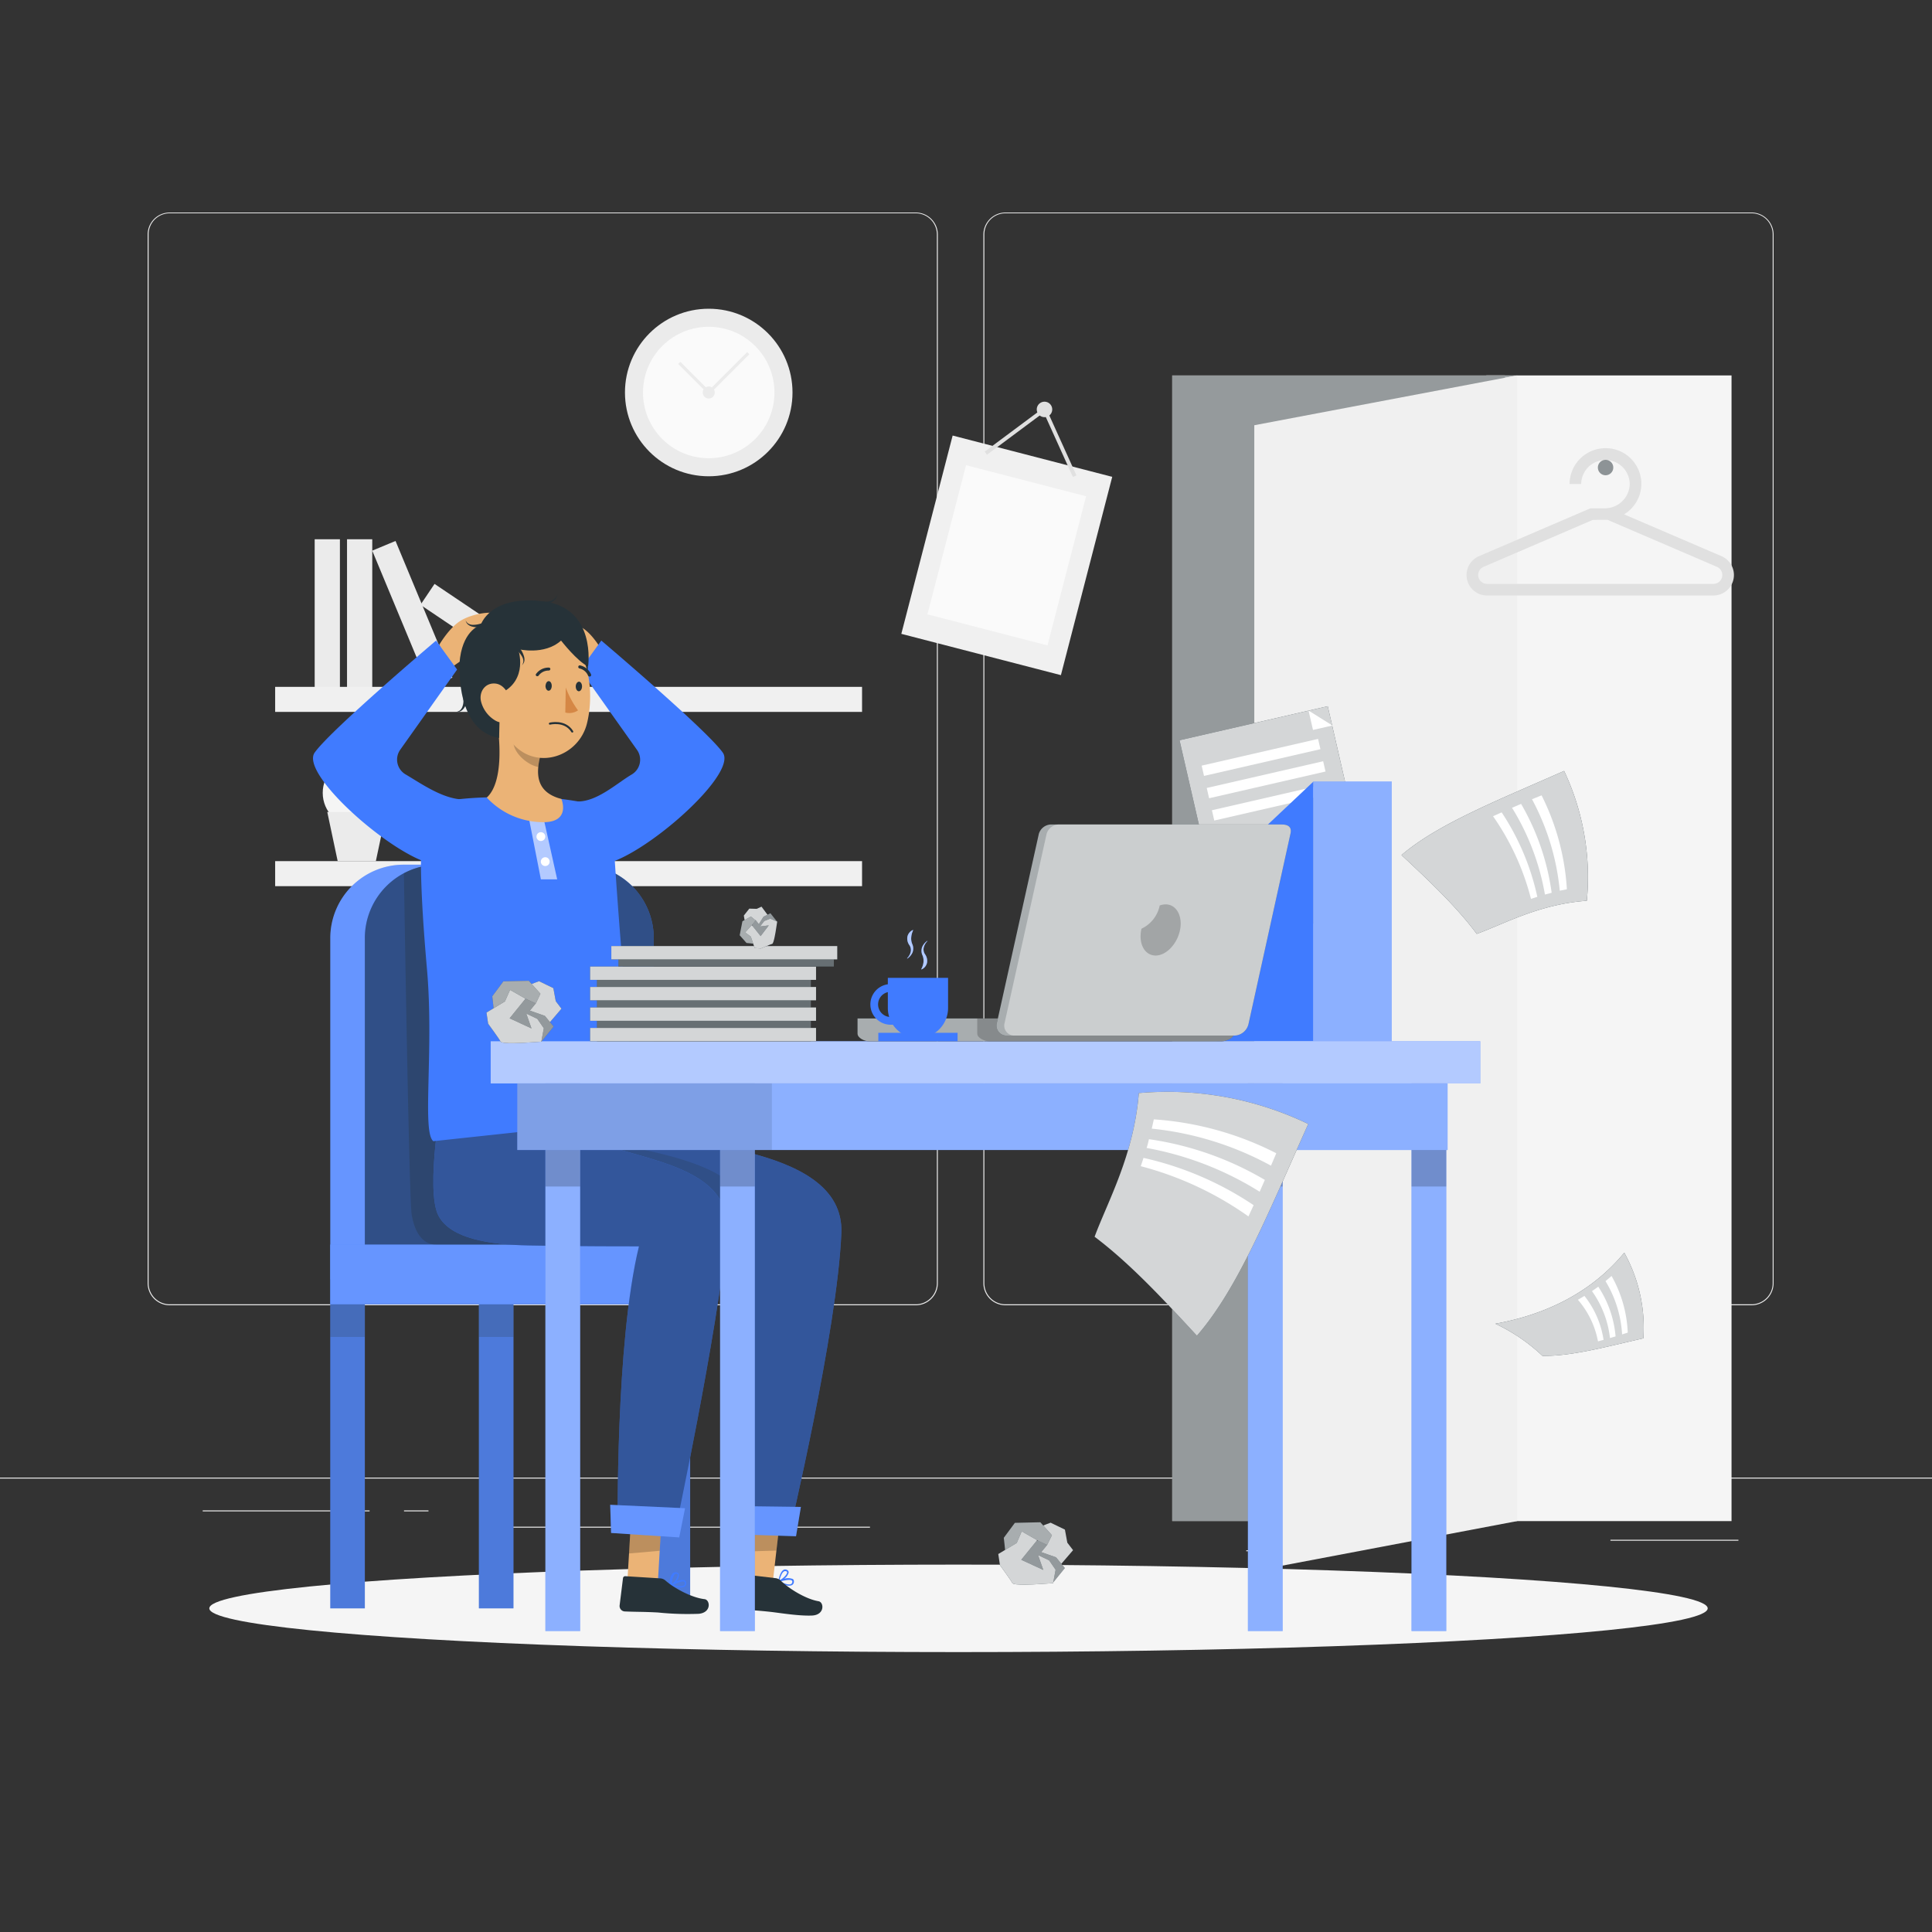 <svg xmlns="http://www.w3.org/2000/svg" viewBox="0 0 500 500"><rect x="0" y="0" width="500" height="500" fill="#333333" stroke="none"/><g id="freepik--background-complete--inject-118"><rect y="382.4" width="500" height="0.25" style="fill:#ebebeb"></rect><rect x="416.78" y="398.49" width="33.12" height="0.25" style="fill:#ebebeb"></rect><rect x="322.53" y="401.21" width="8.69" height="0.25" style="fill:#ebebeb"></rect><rect x="396.59" y="389.21" width="19.19" height="0.25" style="fill:#ebebeb"></rect><rect x="52.46" y="390.89" width="43.19" height="0.25" style="fill:#ebebeb"></rect><rect x="104.56" y="390.89" width="6.33" height="0.25" style="fill:#ebebeb"></rect><rect x="131.47" y="395.11" width="93.68" height="0.25" style="fill:#ebebeb"></rect><path d="M237,337.8H43.91a5.71,5.71,0,0,1-5.7-5.71V60.66A5.71,5.71,0,0,1,43.91,55H237a5.71,5.71,0,0,1,5.71,5.71V332.09A5.71,5.71,0,0,1,237,337.8ZM43.91,55.2a5.46,5.46,0,0,0-5.45,5.46V332.09a5.46,5.46,0,0,0,5.45,5.46H237a5.47,5.47,0,0,0,5.46-5.46V60.66A5.47,5.47,0,0,0,237,55.2Z" style="fill:#ebebeb"></path><path d="M453.31,337.8H260.21a5.72,5.72,0,0,1-5.71-5.71V60.66A5.72,5.72,0,0,1,260.21,55h193.1A5.71,5.71,0,0,1,459,60.66V332.09A5.71,5.71,0,0,1,453.31,337.8ZM260.21,55.2a5.47,5.47,0,0,0-5.46,5.46V332.09a5.47,5.47,0,0,0,5.46,5.46h193.1a5.47,5.47,0,0,0,5.46-5.46V60.66a5.47,5.47,0,0,0-5.46-5.46Z" style="fill:#ebebeb"></path><circle cx="92.33" cy="205.19" r="8.81" style="fill:#f5f5f5"></circle><polygon points="97.27 222.86 87.39 222.86 84.7 210.15 99.96 210.15 97.27 222.86" style="fill:#ebebeb"></polygon><rect x="384.64" y="97.16" width="63.48" height="296.5" style="fill:#f5f5f5"></rect><polygon points="389.45 393.66 303.36 393.66 303.36 97.16 389.45 97.16 389.45 97.76 389.45 393.66" style="fill:#e0e0e0"></polygon><polygon points="389.45 393.66 303.36 393.66 303.36 97.16 392.63 97.16 389.45 97.76 389.45 393.66" style="fill:#263238;opacity:0.4"></polygon><polygon points="392.63 393.66 324.61 406.56 324.61 110.05 392.63 97.16 392.63 393.66" style="fill:#f0f0f0"></polygon><path d="M443.44,154.11h-58.6a5.3,5.3,0,0,1-2.09-10.17l28.85-12.39h3.63a6.44,6.44,0,0,0,6.54-6.16,6.28,6.28,0,1,0-12.56-.12h-3a9.29,9.29,0,0,1,9.28-9.28,9.22,9.22,0,0,1,4.82,17.12l25.22,10.83a5.3,5.3,0,0,1-2.09,10.17Zm-31.22-19.56L383.94,146.7a2.3,2.3,0,0,0,.9,4.41h58.6a2.3,2.3,0,0,0,.91-4.41L416,134.52c-.26,0-.51,0-.77,0Z" style="fill:#e0e0e0"></path><circle cx="415.52" cy="121" r="2" style="fill:#263238;opacity:0.5"></circle><rect x="81.44" y="139.56" width="6.53" height="38.31" style="fill:#ebebeb"></rect><rect x="89.81" y="139.56" width="6.53" height="38.31" style="fill:#ebebeb"></rect><rect x="103.44" y="139.78" width="6.53" height="38.31" transform="translate(-52.85 53.16) rotate(-22.58)" style="fill:#ebebeb"></rect><rect x="123.27" y="145.37" width="6.53" height="38.31" transform="translate(-80.61 177.67) rotate(-56.07)" style="fill:#ebebeb"></rect><rect x="71.21" y="177.76" width="151.89" height="6.48" style="fill:#f0f0f0"></rect><rect x="71.21" y="222.86" width="151.89" height="6.48" style="fill:#f0f0f0"></rect><rect x="239.23" y="117.21" width="42.66" height="53.01" transform="translate(44.31 -60.69) rotate(14.51)" style="fill:#f0f0f0"></rect><rect x="244.51" y="123.77" width="32.09" height="39.87" transform="translate(44.31 -60.69) rotate(14.51)" style="fill:#fafafa"></rect><path d="M272.25,106.47a2,2,0,1,0-2.42,1.43A2,2,0,0,0,272.25,106.47Z" style="fill:#e0e0e0"></path><line x1="270.32" y1="105.98" x2="255.14" y2="117.28" style="fill:none;stroke:#e0e0e0;stroke-miterlimit:10"></line><line x1="270.32" y1="105.98" x2="278.12" y2="123.23" style="fill:none;stroke:#e0e0e0;stroke-miterlimit:10"></line><circle cx="183.42" cy="101.58" r="21.68" style="fill:#ebebeb"></circle><circle cx="183.42" cy="101.58" r="17.01" transform="translate(-18.11 159.45) rotate(-45)" style="fill:#fafafa"></circle><circle cx="183.42" cy="101.58" r="1.56" style="fill:#ebebeb"></circle><polygon points="183.46 102.14 175.52 94.2 176.08 93.64 183.46 101.03 193.37 91.12 193.93 91.67 183.46 102.14" style="fill:#ebebeb"></polygon></g><g id="freepik--Shadow--inject-118"><ellipse id="freepik--path--inject-118" cx="248.06" cy="416.24" rx="193.89" ry="11.32" style="fill:#f5f5f5"></ellipse></g><g id="freepik--Character--inject-118"><rect x="169.67" y="331.1" width="8.94" height="85.14" style="fill:#407BFF"></rect><rect x="85.48" y="331.1" width="8.94" height="85.14" style="fill:#407BFF"></rect><rect x="123.94" y="331.1" width="8.94" height="85.14" style="fill:#407BFF"></rect><rect x="169.67" y="331.1" width="8.94" height="85.14" style="fill:#263238;opacity:0.2"></rect><rect x="85.48" y="331.1" width="8.94" height="85.14" style="fill:#263238;opacity:0.2"></rect><rect x="123.94" y="331.1" width="8.94" height="85.14" style="fill:#263238;opacity:0.2"></rect><rect x="169.67" y="331.1" width="8.94" height="85.14" style="fill:#fff;opacity:0.1;isolation:isolate"></rect><rect x="85.48" y="331.1" width="8.94" height="85.14" style="fill:#fff;opacity:0.1;isolation:isolate"></rect><rect x="123.94" y="331.1" width="8.94" height="85.14" style="fill:#fff;opacity:0.1;isolation:isolate"></rect><rect x="169.67" y="331.1" width="8.94" height="14.9" style="fill:#263238;opacity:0.2"></rect><rect x="85.48" y="331.1" width="8.94" height="14.9" style="fill:#263238;opacity:0.2"></rect><rect x="123.94" y="331.1" width="8.94" height="14.9" style="fill:#263238;opacity:0.2"></rect><path d="M104.49,223.78h36.76a19,19,0,0,1,19,19V331.1a0,0,0,0,1,0,0H85.48a0,0,0,0,1,0,0V242.79A19,19,0,0,1,104.49,223.78Z" style="fill:#407BFF"></path><path d="M104.49,223.78h36.76a19,19,0,0,1,19,19V331.1a0,0,0,0,1,0,0H85.48a0,0,0,0,1,0,0V242.79A19,19,0,0,1,104.49,223.78Z" style="fill:#fff;opacity:0.2;isolation:isolate"></path><path d="M113.43,223.78h36.76a19,19,0,0,1,19,19V331.1a0,0,0,0,1,0,0H94.42a0,0,0,0,1,0,0V242.79A19,19,0,0,1,113.43,223.78Z" style="fill:#407BFF"></path><path d="M113.43,223.78h36.76a19,19,0,0,1,19,19V331.1a0,0,0,0,1,0,0H94.42a0,0,0,0,1,0,0V242.79A19,19,0,0,1,113.43,223.78Z" style="fill:#263238;opacity:0.6"></path><rect x="85.48" y="322.09" width="96.29" height="15.46" style="fill:#407BFF"></rect><rect x="85.48" y="322.09" width="96.29" height="15.46" style="fill:#fff;opacity:0.2;isolation:isolate"></rect><path d="M104.53,226c.21,13.48,1.37,84.07,2,88.23.74,4.61,2.82,7.87,6.29,7.87h24l-11.31-98.31H113.43A18.92,18.92,0,0,0,104.53,226Z" style="fill:#263238;opacity:0.3"></path><path d="M113.67,166.89s2.65-4.6,5.77-6.39,8.72-2.67,10.06-1.15-.89,6.76-4.63,8.46a52.49,52.49,0,0,0-8.1,5Z" style="fill:#ebb376"></path><path d="M155.45,167.82s-2.24-3.89-4.87-5.4-7.38-2.25-8.51-1,.75,5.72,3.92,7.15a44.07,44.07,0,0,1,6.84,4.21Z" style="fill:#ebb376"></path><path d="M155.62,165.78s27.26,23.09,31.44,29-23.63,29.72-32.56,29c-10.39-.86-11.07-16.32-5-16.35,5.11,0,10.12-4.72,14-7a4.43,4.43,0,0,0,1.35-6.37l-14.7-20.72Z" style="fill:#407BFF"></path><path d="M157.3,291.17l-13.05-8.56s-4.75,25.34-1.1,32.09c6.51,12.05,41.62,6,51.89,7.15C188.9,347,189.5,396,189.5,396l14.67,1.12s12.54-52.79,13.57-78C218.72,295.34,171.68,296.33,157.3,291.17Z" style="fill:#407BFF"></path><path d="M157.3,291.17l-13.05-8.56s-4.75,25.34-1.1,32.09c6.51,12.05,41.62,6,51.89,7.15C188.9,347,189.5,396,189.5,396l14.67,1.12s12.54-52.79,13.57-78C218.72,295.34,171.68,296.33,157.3,291.17Z" style="fill:#263238;opacity:0.5"></path><path d="M153.29,295.34,180,322.09c4.37-.19,8.37-.4,11.47-.4.23-3.33,1-8.14-.59-12.7C187.37,299.23,153.29,295.34,153.29,295.34Z" style="fill:#263238;opacity:0.2"></path><polygon points="192 409.99 200.01 409.35 202.18 390.5 194.18 391.16 192 409.99" style="fill:#ebb376"></polygon><path d="M201.32,409.33s0,.05,0,.06a.09.09,0,0,0,.07,0,9.42,9.42,0,0,0,2,.84,2.1,2.1,0,0,0,1.56,0,1,1,0,0,0,.51-.95.71.71,0,0,0-.28-.63,3.33,3.33,0,0,0-2.24-.06A2.87,2.87,0,0,0,204.1,407a.7.7,0,0,0-.49-.73.93.93,0,0,0-.8,0c-1,.54-1.35,2.78-1.38,2.9h0l-.14,0A.11.11,0,0,0,201.32,409.33Zm.6-.45-.18.06c.19-.74.59-1.95,1.17-2.26a.55.55,0,0,1,.43-.06l.09,0c.25.1.28.25.27.36C203.63,407.55,202.71,408.45,201.92,408.88Zm0,.42c1.06-.32,2.53-.61,3-.27a.36.36,0,0,1,.13.31.69.69,0,0,1-.31.6C204.28,410.2,203.26,410,202,409.3Z" style="fill:#407BFF"></path><polygon points="194.18 391.16 202.18 390.51 200.94 401.29 192.97 401.53 194.18 391.16" style="opacity:0.2;isolation:isolate"></polygon><path d="M200.66,408.42l-8.95-1.06a.55.55,0,0,0-.65.47h0l-1.28,7a1.42,1.42,0,0,0,1.23,1.58c3.13.32,4.64.32,8.58.76,2.42.28,7.17,1.07,10.54.93s3.15-3.46,1.71-3.7c-3.41-.58-7.81-3.36-9.85-5.39A2.27,2.27,0,0,0,200.66,408.42Z" style="fill:#263238"></path><polygon points="188.35 397.01 206.01 397.58 207.27 389.99 187.88 389.74 188.35 397.01" style="fill:#407BFF"></polygon><polygon points="188.35 397.01 206.01 397.58 207.27 389.99 187.88 389.74 188.35 397.01" style="fill:#fff;opacity:0.2"></polygon><polygon points="162.29 410.53 170.26 409.44 171.36 390.5 163.41 391.61 162.29 410.53" style="fill:#ebb376"></polygon><polygon points="163.41 391.61 171.36 390.51 170.73 401.34 162.78 402.04 163.41 391.61" style="opacity:0.2;isolation:isolate"></polygon><path d="M153.29,295.34l-2.58-10.57-36.09-2.16s-4.74,25.34-1.1,32.09c3.14,5.81,12.92,7.41,23.37,7.63,11.22.25,28.47.23,28.47.23-6.14,25.11-5.49,73.47-5.49,73.47l14.67,1.12s11.29-52.87,13.57-78C189.65,302.2,167.66,300.5,153.29,295.34Z" style="fill:#407BFF"></path><path d="M153.29,295.34l-2.58-10.57-36.09-2.16s-4.74,25.34-1.1,32.09c3.14,5.81,12.92,7.41,23.37,7.63,11.22.25,28.47.23,28.47.23-6.14,25.11-5.49,73.47-5.49,73.47l14.67,1.12s11.29-52.87,13.57-78C189.65,302.2,167.66,300.5,153.29,295.34Z" style="fill:#263238;opacity:0.5"></path><polygon points="158.15 396.73 175.78 397.88 177.29 390.33 157.92 389.44 158.15 396.73" style="fill:#407BFF"></polygon><path d="M112.15,295.34c-3-2.29.19-23.61-1.65-44.54-3.68-41.87,0-42.15,2.35-43.14a90.26,90.26,0,0,1,13.13-1.3,168.17,168.17,0,0,1,19.31.42,84.74,84.74,0,0,1,13,2.64S160,243,164.83,289.68Z" style="fill:#407BFF"></path><polygon points="140.68 211.78 144.2 227.57 139.98 227.57 136.88 211.78 140.68 211.78" style="fill:#fff;opacity:0.6;isolation:isolate"></polygon><polygon points="158.15 396.73 175.78 397.88 177.29 390.33 157.92 389.44 158.15 396.73" style="fill:#fff;opacity:0.2"></polygon><path d="M173.22,410.27s.16,0,.16,0,.18,0,.21.07,0,.05,0,.06a.09.09,0,0,0,.07,0,9.34,9.34,0,0,0,2.09.42,2.16,2.16,0,0,0,1.53-.3,1,1,0,0,0,.29-1,.73.73,0,0,0-.4-.56,3.28,3.28,0,0,0-2.23.41,2.83,2.83,0,0,0,.79-1.84.76.76,0,0,0-.68-.6,1.13,1.13,0,0,0-.89.21c-.84.72-1,3-1,3.13h0Zm.86-.47-.17.09a4.05,4.05,0,0,1,.68-2.45.53.53,0,0,1,.41-.15h.09c.27.05.33.19.34.3A3.84,3.84,0,0,1,174.08,409.8Zm.11.4c1-.53,2.35-1.12,2.86-.88a.32.32,0,0,1,.19.27.7.7,0,0,1-.17.66C176.67,410.59,175.61,410.57,174.19,410.2Z" style="fill:#407BFF"></path><path d="M170.86,408.48l-9-.56a.57.57,0,0,0-.63.51h0l-.88,7.1a1.42,1.42,0,0,0,1.31,1.51c3.14.14,4.65.06,8.61.27a74.54,74.54,0,0,0,10.58.34c3.35-.33,2.94-3.63,1.49-3.79-3.43-.39-8-2.92-10.13-4.83A2.25,2.25,0,0,0,170.86,408.48Z" style="fill:#263238"></path><path d="M112.86,165.78s-27.26,23.09-31.43,29,23.63,29.72,32.56,29c10.38-.86,11-16.25,4.88-16.94-5-.57-10-4.13-13.93-6.44A4.43,4.43,0,0,1,103.6,194l14.7-20.72Z" style="fill:#407BFF"></path><path d="M141.12,216.52a1.14,1.14,0,1,0-1.14,1.13A1.14,1.14,0,0,0,141.12,216.52Z" style="fill:#fff"></path><path d="M142.25,223a1.14,1.14,0,1,0-1.13,1.13A1.14,1.14,0,0,0,142.25,223Z" style="fill:#fff"></path><path d="M128.35,184.71c1.09,6.24,2.06,17.64-2.37,21.7a19.94,19.94,0,0,0,14,6.36c8,.35,5.31-6,5.31-6-6.9-1.8-6.61-6.94-5.3-11.74Z" style="fill:#ebb376"></path><path d="M133.1,188.94l6.88,6.14a20.77,20.77,0,0,0-.67,3.41c-2.64-.43-6.2-3.42-6.43-6.2A9,9,0,0,1,133.1,188.94Z" style="opacity:0.2;isolation:isolate"></path><path d="M143.47,168.56c-3.45,2.34-1.88,6.3,5.93,12.51,3.16-4.11,3.69-12.09,1.17-14.1S146.48,166.53,143.47,168.56Z" style="fill:#263238"></path><path d="M128.64,175c.38,8.43.17,13.37,4.34,17.77,6.29,6.61,16.74,2.93,18.9-5.44,1.92-7.52,1-20-7.19-23.53A11.51,11.51,0,0,0,128.64,175Z" style="fill:#ebb376"></path><path d="M141.17,177.5c0,.69.35,1.25.8,1.26s.81-.54.82-1.23-.33-1.24-.78-1.25S141.23,176.83,141.17,177.5Z" style="fill:#263238"></path><path d="M149,177.65c0,.68.35,1.24.79,1.25s.83-.53.84-1.23-.34-1.25-.79-1.25S149,177,149,177.65Z" style="fill:#263238"></path><path d="M146.42,177.93a24.39,24.39,0,0,0,3.17,5.91,4,4,0,0,1-3.29.56Z" style="fill:#d58745"></path><path d="M139.09,175a.37.37,0,0,1-.33-.62,4,4,0,0,1,3.3-1.61.38.38,0,0,1,.37.41v0a.43.43,0,0,1-.44.36h0a3.17,3.17,0,0,0-2.59,1.3A.44.44,0,0,1,139.09,175Z" style="fill:#263238"></path><path d="M152.55,175.08a.41.41,0,0,1-.36-.23A3.17,3.17,0,0,0,150,173a.4.4,0,0,1-.34-.46.39.39,0,0,1,.44-.34,4,4,0,0,1,2.86,2.32.4.4,0,0,1-.19.53h0A.33.33,0,0,1,152.55,175.08Z" style="fill:#263238"></path><path d="M142.31,187.28s3.9-1,5.79,2.05" style="fill:none;stroke:#263238;stroke-linecap:round;stroke-linejoin:round;stroke-width:0.526px"></path><path d="M129.45,179.49c7.47-3.45,4.65-11.5,4.65-11.5s6.76,1.7,11.1-2.21c0,0,4.21,5.42,7,6.68,0,0,2.25-15.15-11.61-16.83s-16.18,6.12-16.18,6.12-4.3,1.09-5.34,8.43c-.43,3-.76,19,10.1,20.8Z" style="fill:#263238"></path><path d="M124.52,181.65a8,8,0,0,0,3.73,4.86c2.45,1.38,4.34-.65,4.22-3.3-.1-2.4-1.51-6-4.23-6.3S123.85,179.13,124.52,181.65Z" style="fill:#ebb376"></path><path d="M121,180.81a6.82,6.82,0,0,1-.31,1.24,4.54,4.54,0,0,1-.55,1.13,2.67,2.67,0,0,1-.91.86,2.07,2.07,0,0,1-1.19.19,1.87,1.87,0,0,0,1-.4,2.19,2.19,0,0,0,.61-.89,3.9,3.9,0,0,0,.26-1.07,5.74,5.74,0,0,0,0-1.09Z" style="fill:#263238"></path><path d="M125.07,162.22a7.84,7.84,0,0,1-1.35.11,6,6,0,0,1-1.33-.13,2.78,2.78,0,0,1-1.23-.54,1.88,1.88,0,0,1-.65-1.12,1.74,1.74,0,0,0,.79.91,2.52,2.52,0,0,0,1.15.26,6.73,6.73,0,0,0,2.35-.46Z" style="fill:#263238"></path><path d="M134.27,167.39a8.84,8.84,0,0,1,.76,1.12,6.13,6.13,0,0,1,.54,1.23,2.89,2.89,0,0,1,.13,1.34,1.89,1.89,0,0,1-.66,1.1,1.73,1.73,0,0,0,.41-1.13,2.48,2.48,0,0,0-.34-1.12,6.68,6.68,0,0,0-1.55-1.83Z" style="fill:#263238"></path><path d="M138.21,155.39a9.89,9.89,0,0,0,3.43.32,3.51,3.51,0,0,0,1.61-.54,2.49,2.49,0,0,0,1-1.4,2.7,2.7,0,0,1-.84,1.6,3.85,3.85,0,0,1-1.68.83,9,9,0,0,1-1.85.25,11.88,11.88,0,0,1-1.88-.08Z" style="fill:#263238"></path></g><g id="freepik--Table--inject-118"><rect x="310.8" y="186.47" width="39.35" height="53.81" transform="translate(-39.38 79.38) rotate(-12.93)" style="fill:#263238"></rect><rect x="310.8" y="186.47" width="39.35" height="53.81" transform="translate(-39.38 79.38) rotate(-12.93)" style="fill:#fff;opacity:0.8;isolation:isolate"></rect><rect x="310.91" y="194.63" width="30.91" height="2.73" transform="translate(-35.59 78.02) rotate(-12.93)" style="fill:#fff"></rect><rect x="312.23" y="200.4" width="30.91" height="2.73" transform="translate(-36.85 78.47) rotate(-12.93)" style="fill:#fff"></rect><rect x="313.56" y="206.17" width="30.91" height="2.73" transform="translate(-38.1 78.91) rotate(-12.93)" style="fill:#fff"></rect><polygon points="338.65 183.89 344.82 187.76 339.8 188.91 338.65 183.89" style="fill:#fff"></polygon><polygon points="339.92 269.48 314.99 269.48 314.99 225.79 339.92 202.26 339.92 269.48" style="fill:#407BFF"></polygon><rect x="339.92" y="202.26" width="20.26" height="67.22" style="fill:#407BFF"></rect><rect x="339.92" y="202.26" width="20.26" height="67.22" style="fill:#fff;opacity:0.4;isolation:isolate"></rect><rect x="126.99" y="269.48" width="256.1" height="10.91" style="fill:#407BFF"></rect><rect x="126.99" y="269.48" width="256.1" height="10.91" style="fill:#fff;opacity:0.6;isolation:isolate"></rect><rect x="141.15" y="280.39" width="8.99" height="141.72" style="fill:#407BFF"></rect><rect x="186.36" y="280.39" width="8.99" height="141.72" style="fill:#407BFF"></rect><rect x="322.96" y="280.39" width="8.99" height="141.72" style="fill:#407BFF"></rect><rect x="365.3" y="280.39" width="8.99" height="141.72" style="fill:#407BFF"></rect><rect x="141.15" y="280.39" width="8.99" height="141.72" style="fill:#fff;opacity:0.4;isolation:isolate"></rect><rect x="186.36" y="280.39" width="8.99" height="141.72" style="fill:#fff;opacity:0.4;isolation:isolate"></rect><rect x="322.96" y="280.39" width="8.99" height="141.72" style="fill:#fff;opacity:0.4;isolation:isolate"></rect><rect x="365.3" y="280.39" width="8.99" height="141.72" style="fill:#fff;opacity:0.4;isolation:isolate"></rect><rect x="141.15" y="280.39" width="8.99" height="26.68" style="opacity:0.2"></rect><rect x="186.36" y="280.39" width="8.99" height="26.68" style="opacity:0.2"></rect><rect x="322.96" y="280.39" width="8.99" height="26.68" style="opacity:0.2"></rect><rect x="365.3" y="280.39" width="8.99" height="26.68" style="opacity:0.2"></rect><rect x="133.88" y="280.39" width="240.75" height="17.23" style="fill:#407BFF"></rect><rect x="133.88" y="280.39" width="240.75" height="17.23" style="fill:#fff;opacity:0.4;isolation:isolate"></rect><rect x="133.88" y="280.39" width="65.88" height="17.23" style="opacity:0.1"></rect><path d="M319.34,263.58v3.9c0,1.18-2,2-3.17,2H224.93c-1.17,0-3-.82-3-2v-3.9Z" style="fill:#263238"></path><path d="M319.34,263.58v3.9c0,1.18-2,2-3.17,2H224.93c-1.17,0-3-.82-3-2v-3.9Z" style="fill:#fff;opacity:0.6;isolation:isolate"></path><path d="M319.34,263.58v3.9c0,1.18-2,2-3.17,2H256c-1.17,0-3.09-.82-3.09-2v-3.9Z" style="opacity:0.2;isolation:isolate"></path><path d="M334,215.61,323.11,265a3.85,3.85,0,0,1-3.53,3H260.25A2.58,2.58,0,0,1,258,264.7l10.85-48.9a3.4,3.4,0,0,1,3.53-2.42h59.33C333.32,213.38,334.32,214,334,215.61Z" style="fill:#263238"></path><path d="M334,215.61,323.11,265a3.85,3.85,0,0,1-3.53,3H260.25A2.58,2.58,0,0,1,258,264.7l10.85-48.9a3.4,3.4,0,0,1,3.53-2.42h59.33C333.32,213.38,334.32,214,334,215.61Z" style="fill:#fff;opacity:0.6;isolation:isolate"></path><path d="M334,215.61,323.11,265a3.85,3.85,0,0,1-3.53,3H262.27A2.58,2.58,0,0,1,260,264.7l10.86-48.9a3.38,3.38,0,0,1,3.53-2.42h57.31C333.32,213.38,334.32,214,334,215.61Z" style="fill:#fff;opacity:0.4;isolation:isolate"></path><path d="M299.07,247.29c2.76,0,5.59-3,6.32-6.61s-.95-6.63-3.72-6.63a4.33,4.33,0,0,0-1.54.29,8.48,8.48,0,0,1-4.71,6,1.46,1.46,0,0,0-.07.3C294.62,244.32,296.29,247.29,299.07,247.29Z" style="opacity:0.2;isolation:isolate"></path><rect x="154.49" y="251.86" width="55.36" height="17.62" style="fill:#263238"></rect><rect x="154.49" y="251.86" width="55.36" height="17.62" style="fill:#fff;opacity:0.3;isolation:isolate"></rect><rect x="152.72" y="266.03" width="58.47" height="3.45" style="fill:#263238"></rect><rect x="152.72" y="266.03" width="58.47" height="3.45" style="fill:#fff;opacity:0.8;isolation:isolate"></rect><rect x="152.72" y="260.73" width="58.47" height="3.45" style="fill:#263238"></rect><rect x="152.72" y="260.73" width="58.47" height="3.45" style="fill:#fff;opacity:0.8;isolation:isolate"></rect><rect x="152.72" y="255.43" width="58.47" height="3.45" style="fill:#263238"></rect><rect x="152.72" y="255.43" width="58.47" height="3.45" style="fill:#fff;opacity:0.8;isolation:isolate"></rect><rect x="152.72" y="250.14" width="58.47" height="3.45" style="fill:#263238"></rect><rect x="152.72" y="250.14" width="58.47" height="3.45" style="fill:#fff;opacity:0.8;isolation:isolate"></rect><rect x="160.05" y="247.11" width="55.75" height="3.03" style="fill:#263238"></rect><rect x="160.05" y="247.11" width="55.75" height="3.03" style="fill:#fff;opacity:0.3;isolation:isolate"></rect><rect x="158.21" y="244.84" width="58.47" height="3.45" style="fill:#263238"></rect><rect x="158.21" y="244.84" width="58.47" height="3.45" style="fill:#fff;opacity:0.8;isolation:isolate"></rect><path d="M237.57,268.67h0a7.8,7.8,0,0,1-7.8-7.8v-7.8h15.59v7.8A7.8,7.8,0,0,1,237.57,268.67Z" style="fill:#407BFF"></path><path d="M233.51,265.2h-3a5.26,5.26,0,0,1,0-10.52h3Zm-3-8.52a3.26,3.26,0,0,0,0,6.52h1v-6.52Z" style="fill:#407BFF"></path><rect x="227.31" y="267.29" width="20.51" height="2.19" style="fill:#407BFF"></rect><path d="M240,243.57a3.42,3.42,0,0,0-.94,1.68,2.16,2.16,0,0,0,.33,1.7,2.9,2.9,0,0,1,.52,2.23,2.45,2.45,0,0,1-1.42,1.71l-.07-.08A4.91,4.91,0,0,0,239,249a3.74,3.74,0,0,0-.23-1.69,2.8,2.8,0,0,1-.11-2.23,3.64,3.64,0,0,1,1.36-1.61Z" style="fill:#407BFF"></path><path d="M234.75,248a3.37,3.37,0,0,0,.94-1.68,2.21,2.21,0,0,0-.33-1.7,2.9,2.9,0,0,1-.52-2.23,2.45,2.45,0,0,1,1.42-1.71l.06.08a5.14,5.14,0,0,0-.49,1.79,3.71,3.71,0,0,0,.23,1.69,2.88,2.88,0,0,1,.11,2.23,3.71,3.71,0,0,1-1.36,1.61Z" style="fill:#407BFF"></path><path d="M240,243.57a3.42,3.42,0,0,0-.94,1.68,2.16,2.16,0,0,0,.33,1.7,2.9,2.9,0,0,1,.52,2.23,2.45,2.45,0,0,1-1.42,1.71l-.07-.08A4.91,4.91,0,0,0,239,249a3.74,3.74,0,0,0-.23-1.69,2.8,2.8,0,0,1-.11-2.23,3.64,3.64,0,0,1,1.36-1.61Z" style="fill:#fff;opacity:0.6;isolation:isolate"></path><path d="M234.75,248a3.37,3.37,0,0,0,.94-1.68,2.21,2.21,0,0,0-.33-1.7,2.9,2.9,0,0,1-.52-2.23,2.45,2.45,0,0,1,1.42-1.71l.06.08a5.14,5.14,0,0,0-.49,1.79,3.71,3.71,0,0,0,.23,1.69,2.88,2.88,0,0,1,.11,2.23,3.71,3.71,0,0,1-1.36,1.61Z" style="fill:#fff;opacity:0.6;isolation:isolate"></path><path d="M137,254.93c.07-.12,2.51-1,2.51-1l3.7,1.8.62,3.37,1.48,1.95-3.93,4.59L135,264.42Z" style="fill:#263238"></path><path d="M137,254.93c.07-.12,2.51-1,2.51-1l3.7,1.8.62,3.37,1.48,1.95-3.93,4.59L135,264.42Z" style="fill:#fff;opacity:0.8;isolation:isolate"></path><path d="M138.66,259.68l-1.53,1.87L141,262.9l2.28,2.77-3.1,3.81-2.93-.9L129.88,266s.87-2.58,1-3.05,5.15-4.5,5.15-4.5Z" style="fill:#263238"></path><path d="M138.66,259.68l-1.53,1.87L141,262.9l2.28,2.77-3.1,3.81-2.93-.9L129.88,266s.87-2.58,1-3.05,5.15-4.5,5.15-4.5Z" style="fill:#fff;opacity:0.5;isolation:isolate"></path><path d="M127.81,261.68c0-.23-.41-3.84-.41-3.84l2.87-3.87,3.46-.08,3.13-.06,3,3.35-1.18,2.5L136,258.46l-4.55,1.1Z" style="fill:#263238"></path><path d="M127.81,261.68c0-.23-.41-3.84-.41-3.84l2.87-3.87,3.46-.08,3.13-.06,3,3.35-1.18,2.5L136,258.46l-4.55,1.1Z" style="fill:#fff;opacity:0.6;isolation:isolate"></path><path d="M132,256.18l4,2.28-4.11,5.08,5.66,2.62-1.35-3.85,2.86,1.37,1.68,2.43-.65,3.48-4.28.27s-5.94.39-6.27-.31-3.21-4.61-3.21-4.61l-.43-2.89,4.77-2.88Z" style="fill:#263238"></path><path d="M132,256.18l4,2.28-4.11,5.08,5.66,2.62-1.35-3.85,2.86,1.37,1.68,2.43-.65,3.48-4.28.27s-5.94.39-6.27-.31-3.21-4.61-3.21-4.61l-.43-2.89,4.77-2.88Z" style="fill:#fff;opacity:0.8;isolation:isolate"></path><path d="M192.76,238.44c0-.05-.26-1.49-.26-1.49l1.42-1.8,1.92.06,1.24-.57,2,2.7-1.41,3.34Z" style="fill:#263238"></path><path d="M192.76,238.44c0-.05-.26-1.49-.26-1.49l1.42-1.8,1.92.06,1.24-.57,2,2.7-1.41,3.34Z" style="fill:#fff;opacity:0.8;isolation:isolate"></path><path d="M195.55,238.12l.84,1.06,1.2-1.93,1.79-.91,1.7,2.15-.84,1.49L198,243.67s-1.3-.78-1.54-.91a32.13,32.13,0,0,1-1.84-3.36Z" style="fill:#263238"></path><path d="M195.55,238.12l.84,1.06,1.2-1.93,1.79-.91,1.7,2.15-.84,1.49L198,243.67s-1.3-.78-1.54-.91a32.13,32.13,0,0,1-1.84-3.36Z" style="fill:#fff;opacity:0.5;isolation:isolate"></path><path d="M195.34,244.28c-.13-.05-2.15-.24-2.15-.24l-1.76-2,.37-1.9.34-1.72,2.19-1.22,1.22,1-1,1.28.05,2.62Z" style="fill:#263238"></path><path d="M195.34,244.28c-.13-.05-2.15-.24-2.15-.24l-1.76-2,.37-1.9.34-1.72,2.19-1.22,1.22,1-1,1.28.05,2.62Z" style="fill:#fff;opacity:0.6;isolation:isolate"></path><path d="M192.84,241.31l1.73-1.91,2.28,2.86,2.11-2.77-2.26.27,1.09-1.4,1.53-.62,1.82.77-.37,2.38s-.5,3.28-.92,3.38-2.91,1.19-2.91,1.19l-1.63-.11-1-2.95Z" style="fill:#263238"></path><path d="M192.84,241.31l1.73-1.91,2.28,2.86,2.11-2.77-2.26.27,1.09-1.4,1.53-.62,1.82.77-.37,2.38s-.5,3.28-.92,3.38-2.91,1.19-2.91,1.19l-1.63-.11-1-2.95Z" style="fill:#fff;opacity:0.8;isolation:isolate"></path></g><g id="freepik--Papers--inject-118"><path d="M382.18,241.69c-5.25-7.06-12.34-13.74-19.47-20.4,9.37-8,24.36-13.94,42.08-21.77a64.3,64.3,0,0,1,5.88,33.59C398.34,234,389.25,239.12,382.18,241.69Z" style="fill:#263238"></path><path d="M403.67,230.51a62.57,62.57,0,0,0-7.19-23.67l2.48-1a62.55,62.55,0,0,1,6.55,24.3Z" style="fill:#fff"></path><path d="M399.83,231.51a63.17,63.17,0,0,0-8.52-22.46l2.35-1a62.68,62.68,0,0,1,7.91,23Z" style="fill:#fff"></path><path d="M396.22,232.64a65.69,65.69,0,0,0-9.82-21.4l2.23-1a64.28,64.28,0,0,1,9.23,21.87C397.3,232.28,396.76,232.45,396.22,232.64Z" style="fill:#fff"></path><path d="M382.18,241.69c-5.25-7.06-12.34-13.74-19.47-20.4,9.37-8,24.36-13.94,42.08-21.77a64.3,64.3,0,0,1,5.88,33.59C398.34,234,389.25,239.12,382.18,241.69Z" style="fill:#fff;opacity:0.8;isolation:isolate"></path><path d="M283.28,320.07c9.18,6.91,17.84,16.24,26.48,25.61,10.61-12.18,18.43-31.7,28.81-54.79a84,84,0,0,0-43.84-8C293.43,299,286.7,310.85,283.28,320.07Z" style="fill:#263238"></path><path d="M298.07,292.09a81.5,81.5,0,0,1,30.86,9.59l1.37-3.22a81.58,81.58,0,0,0-31.69-8.77Q298.34,290.9,298.07,292.09Z" style="fill:#fff"></path><path d="M296.74,297.09A82.75,82.75,0,0,1,326,308.42l1.34-3.06a81.8,81.8,0,0,0-30-10.54C297.17,295.59,297,296.34,296.74,297.09Z" style="fill:#fff"></path><path d="M295.23,301.81a85.71,85.71,0,0,1,27.87,13c.45-1,.89-1.93,1.34-2.91a84,84,0,0,0-28.5-12.24C295.71,300.39,295.47,301.1,295.23,301.81Z" style="fill:#fff"></path><path d="M283.28,320.07c9.18,6.91,17.84,16.24,26.48,25.61,10.61-12.18,18.43-31.7,28.81-54.79a84,84,0,0,0-43.84-8C293.43,299,286.7,310.85,283.28,320.07Z" style="fill:#fff;opacity:0.8;isolation:isolate"></path><path d="M399.19,350.9A46.72,46.72,0,0,0,387,342.58c11.14-2,24-7,33.36-18.38a40,40,0,0,1,4.94,22.16C415.77,348.51,406.86,351,399.19,350.9Z" style="fill:#263238"></path><path d="M419.8,345.34a30,30,0,0,0-4.3-13.79c.53-.43,1.05-.87,1.57-1.33a32.4,32.4,0,0,1,4.19,14.66Z" style="fill:#fff"></path><path d="M416.66,346.29A25.79,25.79,0,0,0,412,334.14c.55-.37,1.09-.75,1.63-1.15a27.52,27.52,0,0,1,4.48,12.87Z" style="fill:#fff"></path><path d="M413.56,347.15a22.94,22.94,0,0,0-5.2-10.77c.57-.32,1.13-.65,1.69-1A24,24,0,0,1,415,346.76C414.51,346.9,414,347,413.56,347.15Z" style="fill:#fff"></path><path d="M399.19,350.9A46.72,46.72,0,0,0,387,342.58c11.14-2,24-7,33.36-18.38a40,40,0,0,1,4.94,22.16C415.77,348.51,406.86,351,399.19,350.9Z" style="fill:#fff;opacity:0.8;isolation:isolate"></path><path d="M269.4,395.07c.06-.12,2.5-1,2.5-1l3.7,1.79.62,3.38,1.49,1.94-3.94,4.59-6.38-1.17Z" style="fill:#263238"></path><path d="M269.4,395.07c.06-.12,2.5-1,2.5-1l3.7,1.79.62,3.38,1.49,1.94-3.94,4.59-6.38-1.17Z" style="fill:#fff;opacity:0.8;isolation:isolate"></path><path d="M271,399.82l-1.53,1.87,3.83,1.34,2.28,2.78-3.09,3.81-2.94-.9-7.33-2.58s.87-2.57,1-3,5.15-4.5,5.15-4.5Z" style="fill:#263238"></path><path d="M271,399.82l-1.53,1.87,3.83,1.34,2.28,2.78-3.09,3.81-2.94-.9-7.33-2.58s.87-2.57,1-3,5.15-4.5,5.15-4.5Z" style="fill:#fff;opacity:0.5;isolation:isolate"></path><path d="M260.19,401.82c0-.24-.41-3.84-.41-3.84l2.87-3.87,3.46-.08,3.13-.07,3,3.35L271,399.82l-2.62-1.22-4.56,1.09Z" style="fill:#263238"></path><path d="M260.19,401.82c0-.24-.41-3.84-.41-3.84l2.87-3.87,3.46-.08,3.13-.07,3,3.35L271,399.82l-2.62-1.22-4.56,1.09Z" style="fill:#fff;opacity:0.6;isolation:isolate"></path><path d="M264.42,396.31l4,2.29-4.12,5.07L270,406.3l-1.35-3.85,2.87,1.37,1.67,2.43-.64,3.48-4.29.27s-5.94.39-6.27-.31-3.2-4.62-3.2-4.62l-.44-2.89,4.78-2.87Z" style="fill:#263238"></path><path d="M264.42,396.31l4,2.29-4.12,5.07L270,406.3l-1.35-3.85,2.87,1.37,1.67,2.43-.64,3.48-4.29.27s-5.94.39-6.27-.31-3.2-4.62-3.2-4.62l-.44-2.89,4.78-2.87Z" style="fill:#fff;opacity:0.8;isolation:isolate"></path></g></svg>